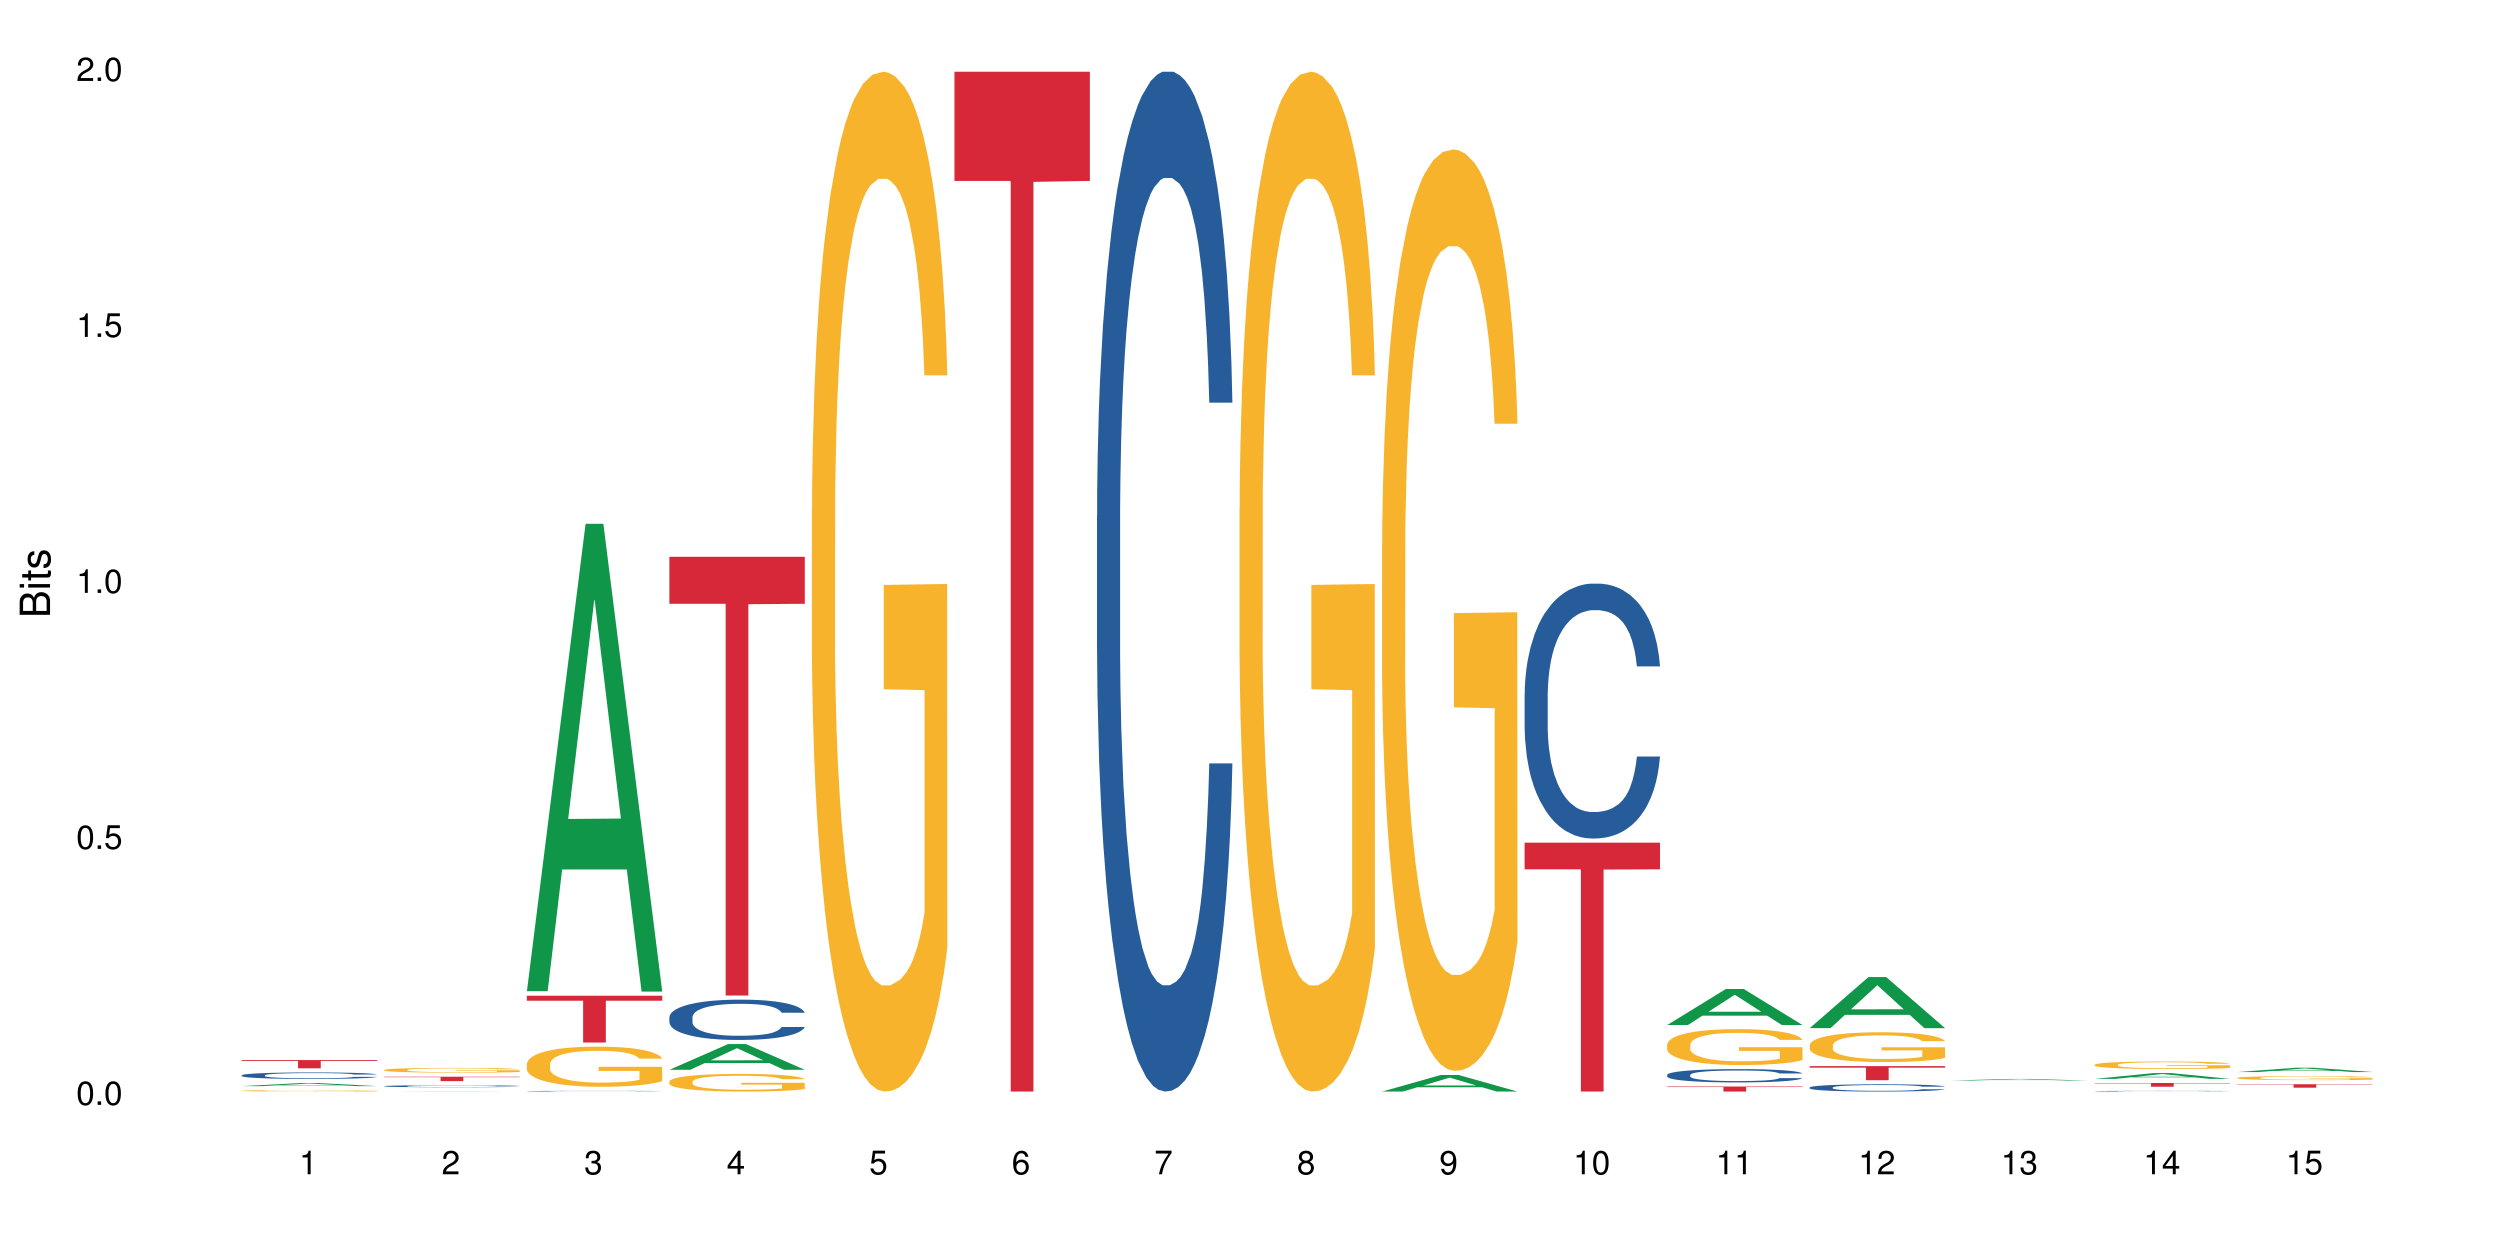 <?xml version="1.0" encoding="UTF-8"?>
<svg xmlns="http://www.w3.org/2000/svg" xmlns:xlink="http://www.w3.org/1999/xlink" width="720pt" height="360pt" viewBox="0 0 720 360" version="1.1">
<defs>
<g>
<symbol overflow="visible" id="glyph0-0">
<path style="stroke:none;" d=""/>
</symbol>
<symbol overflow="visible" id="glyph0-1">
<path style="stroke:none;" d="M 2.641 -6.797 C 2 -6.797 1.422 -6.531 1.078 -6.047 C 0.641 -5.453 0.406 -4.547 0.406 -3.297 C 0.406 -1 1.188 0.219 2.641 0.219 C 4.078 0.219 4.859 -1 4.859 -3.234 C 4.859 -4.562 4.656 -5.438 4.203 -6.047 C 3.844 -6.531 3.281 -6.797 2.641 -6.797 Z M 2.641 -6.047 C 3.547 -6.047 4 -5.125 4 -3.312 C 4 -1.375 3.562 -0.484 2.625 -0.484 C 1.734 -0.484 1.281 -1.422 1.281 -3.281 C 1.281 -5.141 1.734 -6.047 2.641 -6.047 Z M 2.641 -6.047 "/>
</symbol>
<symbol overflow="visible" id="glyph0-2">
<path style="stroke:none;" d="M 1.828 -1 L 0.828 -1 L 0.828 0 L 1.828 0 Z M 1.828 -1 "/>
</symbol>
<symbol overflow="visible" id="glyph0-3">
<path style="stroke:none;" d="M 4.562 -6.797 L 1.062 -6.797 L 0.547 -3.094 L 1.328 -3.094 C 1.719 -3.562 2.047 -3.734 2.578 -3.734 C 3.484 -3.734 4.062 -3.109 4.062 -2.094 C 4.062 -1.125 3.484 -0.531 2.578 -0.531 C 1.828 -0.531 1.375 -0.906 1.188 -1.672 L 0.328 -1.672 C 0.453 -1.109 0.547 -0.844 0.75 -0.594 C 1.125 -0.078 1.828 0.219 2.594 0.219 C 3.969 0.219 4.922 -0.781 4.922 -2.219 C 4.922 -3.562 4.031 -4.484 2.719 -4.484 C 2.25 -4.484 1.859 -4.359 1.469 -4.062 L 1.734 -5.969 L 4.562 -5.969 Z M 4.562 -6.797 "/>
</symbol>
<symbol overflow="visible" id="glyph0-4">
<path style="stroke:none;" d="M 2.484 -4.844 L 2.484 0 L 3.328 0 L 3.328 -6.797 L 2.766 -6.797 C 2.469 -5.75 2.281 -5.609 0.984 -5.453 L 0.984 -4.844 Z M 2.484 -4.844 "/>
</symbol>
<symbol overflow="visible" id="glyph0-5">
<path style="stroke:none;" d="M 4.859 -0.828 L 1.281 -0.828 C 1.359 -1.391 1.672 -1.75 2.5 -2.234 L 3.469 -2.75 C 4.406 -3.266 4.906 -3.969 4.906 -4.812 C 4.906 -5.375 4.672 -5.906 4.266 -6.266 C 3.859 -6.625 3.375 -6.797 2.719 -6.797 C 1.859 -6.797 1.219 -6.5 0.844 -5.922 C 0.609 -5.562 0.5 -5.125 0.484 -4.438 L 1.328 -4.438 C 1.359 -4.906 1.406 -5.188 1.531 -5.406 C 1.75 -5.812 2.188 -6.062 2.703 -6.062 C 3.469 -6.062 4.031 -5.516 4.031 -4.781 C 4.031 -4.25 3.719 -3.797 3.125 -3.438 L 2.234 -2.938 C 0.812 -2.141 0.406 -1.5 0.328 0 L 4.859 0 Z M 4.859 -0.828 "/>
</symbol>
<symbol overflow="visible" id="glyph0-6">
<path style="stroke:none;" d="M 2.125 -3.125 L 2.578 -3.125 C 3.516 -3.125 3.984 -2.703 3.984 -1.891 C 3.984 -1.031 3.469 -0.531 2.578 -0.531 C 1.656 -0.531 1.203 -0.984 1.156 -1.969 L 0.312 -1.969 C 0.344 -1.422 0.438 -1.078 0.609 -0.766 C 0.953 -0.109 1.625 0.219 2.547 0.219 C 3.953 0.219 4.859 -0.609 4.859 -1.906 C 4.859 -2.766 4.516 -3.25 3.703 -3.516 C 4.344 -3.766 4.656 -4.25 4.656 -4.938 C 4.656 -6.109 3.875 -6.797 2.578 -6.797 C 1.203 -6.797 0.484 -6.047 0.453 -4.609 L 1.297 -4.609 C 1.312 -5.016 1.344 -5.25 1.453 -5.453 C 1.641 -5.828 2.062 -6.062 2.594 -6.062 C 3.344 -6.062 3.797 -5.625 3.797 -4.906 C 3.797 -4.422 3.609 -4.141 3.25 -3.984 C 3.016 -3.891 2.719 -3.844 2.125 -3.844 Z M 2.125 -3.125 "/>
</symbol>
<symbol overflow="visible" id="glyph0-7">
<path style="stroke:none;" d="M 3.141 -1.625 L 3.141 0 L 3.984 0 L 3.984 -1.625 L 4.984 -1.625 L 4.984 -2.391 L 3.984 -2.391 L 3.984 -6.797 L 3.359 -6.797 L 0.266 -2.516 L 0.266 -1.625 Z M 3.141 -2.391 L 1 -2.391 L 3.141 -5.359 Z M 3.141 -2.391 "/>
</symbol>
<symbol overflow="visible" id="glyph0-8">
<path style="stroke:none;" d="M 4.781 -5.031 C 4.609 -6.141 3.891 -6.797 2.844 -6.797 C 2.094 -6.797 1.422 -6.438 1.031 -5.828 C 0.609 -5.172 0.406 -4.344 0.406 -3.094 C 0.406 -1.953 0.578 -1.234 0.984 -0.625 C 1.359 -0.078 1.953 0.219 2.703 0.219 C 3.984 0.219 4.922 -0.734 4.922 -2.078 C 4.922 -3.344 4.062 -4.234 2.844 -4.234 C 2.172 -4.234 1.641 -3.969 1.281 -3.469 C 1.281 -5.125 1.828 -6.047 2.797 -6.047 C 3.391 -6.047 3.797 -5.672 3.938 -5.031 Z M 2.734 -3.484 C 3.547 -3.484 4.062 -2.922 4.062 -2 C 4.062 -1.156 3.484 -0.531 2.703 -0.531 C 1.922 -0.531 1.328 -1.188 1.328 -2.047 C 1.328 -2.891 1.906 -3.484 2.734 -3.484 Z M 2.734 -3.484 "/>
</symbol>
<symbol overflow="visible" id="glyph0-9">
<path style="stroke:none;" d="M 4.984 -6.797 L 0.438 -6.797 L 0.438 -5.969 L 4.109 -5.969 C 2.5 -3.656 1.828 -2.234 1.328 0 L 2.219 0 C 2.594 -2.172 3.453 -4.047 4.984 -6.094 Z M 4.984 -6.797 "/>
</symbol>
<symbol overflow="visible" id="glyph0-10">
<path style="stroke:none;" d="M 3.75 -3.578 C 4.453 -4 4.688 -4.344 4.688 -4.984 C 4.688 -6.047 3.844 -6.797 2.641 -6.797 C 1.438 -6.797 0.594 -6.047 0.594 -4.984 C 0.594 -4.359 0.828 -4.016 1.516 -3.578 C 0.734 -3.203 0.359 -2.641 0.359 -1.891 C 0.359 -0.641 1.297 0.219 2.641 0.219 C 3.984 0.219 4.922 -0.641 4.922 -1.875 C 4.922 -2.641 4.531 -3.203 3.75 -3.578 Z M 2.641 -6.047 C 3.359 -6.047 3.812 -5.625 3.812 -4.969 C 3.812 -4.344 3.344 -3.922 2.641 -3.922 C 1.922 -3.922 1.453 -4.344 1.453 -4.984 C 1.453 -5.625 1.922 -6.047 2.641 -6.047 Z M 2.641 -3.203 C 3.484 -3.203 4.062 -2.672 4.062 -1.875 C 4.062 -1.062 3.484 -0.531 2.625 -0.531 C 1.797 -0.531 1.219 -1.078 1.219 -1.875 C 1.219 -2.672 1.797 -3.203 2.641 -3.203 Z M 2.641 -3.203 "/>
</symbol>
<symbol overflow="visible" id="glyph0-11">
<path style="stroke:none;" d="M 0.516 -1.547 C 0.672 -0.438 1.406 0.219 2.438 0.219 C 3.188 0.219 3.859 -0.141 4.266 -0.75 C 4.688 -1.406 4.891 -2.25 4.891 -3.484 C 4.891 -4.625 4.703 -5.359 4.312 -5.953 C 3.938 -6.5 3.344 -6.797 2.594 -6.797 C 1.297 -6.797 0.359 -5.844 0.359 -4.516 C 0.359 -3.25 1.234 -2.344 2.453 -2.344 C 3.094 -2.344 3.562 -2.578 4.016 -3.109 C 4 -1.453 3.469 -0.531 2.5 -0.531 C 1.906 -0.531 1.484 -0.906 1.359 -1.547 Z M 2.578 -6.062 C 3.375 -6.062 3.969 -5.406 3.969 -4.531 C 3.969 -3.688 3.375 -3.094 2.547 -3.094 C 1.734 -3.094 1.234 -3.672 1.234 -4.578 C 1.234 -5.438 1.797 -6.062 2.578 -6.062 Z M 2.578 -6.062 "/>
</symbol>
<symbol overflow="visible" id="glyph1-0">
<path style="stroke:none;" d=""/>
</symbol>
<symbol overflow="visible" id="glyph1-1">
<path style="stroke:none;" d="M 0 -0.953 L 0 -4.891 C 0 -5.719 -0.234 -6.344 -0.734 -6.797 C -1.188 -7.234 -1.812 -7.469 -2.5 -7.469 C -3.547 -7.469 -4.188 -7 -4.625 -5.875 C -4.984 -6.672 -5.641 -7.094 -6.531 -7.094 C -7.156 -7.094 -7.734 -6.859 -8.141 -6.391 C -8.562 -5.938 -8.75 -5.344 -8.75 -4.5 L -8.75 -0.953 Z M -4.984 -2.062 L -7.766 -2.062 L -7.766 -4.219 C -7.766 -4.844 -7.688 -5.203 -7.453 -5.5 C -7.219 -5.812 -6.859 -5.969 -6.375 -5.969 C -5.906 -5.969 -5.531 -5.812 -5.297 -5.5 C -5.062 -5.203 -4.984 -4.844 -4.984 -4.219 Z M -0.984 -2.062 L -4 -2.062 L -4 -4.781 C -4 -5.328 -3.859 -5.688 -3.578 -5.953 C -3.297 -6.219 -2.922 -6.359 -2.484 -6.359 C -2.062 -6.359 -1.688 -6.219 -1.406 -5.953 C -1.109 -5.688 -0.984 -5.328 -0.984 -4.781 Z M -0.984 -2.062 "/>
</symbol>
<symbol overflow="visible" id="glyph1-2">
<path style="stroke:none;" d="M -6.281 -1.797 L -6.281 -0.797 L 0 -0.797 L 0 -1.797 Z M -8.75 -1.797 L -8.75 -0.797 L -7.484 -0.797 L -7.484 -1.797 Z M -8.75 -1.797 "/>
</symbol>
<symbol overflow="visible" id="glyph1-3">
<path style="stroke:none;" d="M -6.281 -3.047 L -6.281 -2.016 L -8.016 -2.016 L -8.016 -1.016 L -6.281 -1.016 L -6.281 -0.172 L -5.469 -0.172 L -5.469 -1.016 L -0.719 -1.016 C -0.078 -1.016 0.281 -1.453 0.281 -2.234 C 0.281 -2.469 0.25 -2.719 0.188 -3.047 L -0.641 -3.047 C -0.609 -2.922 -0.594 -2.766 -0.594 -2.562 C -0.594 -2.141 -0.719 -2.016 -1.156 -2.016 L -5.469 -2.016 L -5.469 -3.047 Z M -6.281 -3.047 "/>
</symbol>
<symbol overflow="visible" id="glyph1-4">
<path style="stroke:none;" d="M -4.531 -5.25 C -5.766 -5.25 -6.469 -4.422 -6.469 -2.969 C -6.469 -1.516 -5.719 -0.562 -4.547 -0.562 C -3.562 -0.562 -3.094 -1.062 -2.734 -2.562 L -2.516 -3.484 C -2.344 -4.188 -2.094 -4.469 -1.625 -4.469 C -1.047 -4.469 -0.641 -3.875 -0.641 -3 C -0.641 -2.453 -0.797 -2 -1.062 -1.75 C -1.25 -1.594 -1.422 -1.531 -1.875 -1.469 L -1.875 -0.406 C -0.422 -0.453 0.281 -1.266 0.281 -2.922 C 0.281 -4.5 -0.5 -5.516 -1.719 -5.516 C -2.656 -5.516 -3.172 -4.984 -3.469 -3.734 L -3.703 -2.766 C -3.891 -1.953 -4.156 -1.609 -4.594 -1.609 C -5.172 -1.609 -5.547 -2.125 -5.547 -2.938 C -5.547 -3.75 -5.203 -4.172 -4.531 -4.203 Z M -4.531 -5.25 "/>
</symbol>
</g>
</defs>
<g id="surface117086">
<rect x="0" y="0" width="720" height="360" style="fill:rgb(100%,100%,100%);fill-opacity:1;stroke:none;"/>
<path style=" stroke:none;fill-rule:nonzero;fill:rgb(6.275%,58.824%,28.235%);fill-opacity:1;" d="M 69.629 312.801 L 69.672 312.801 L 86.547 311.914 L 91.672 311.914 L 108.629 312.801 L 102.668 312.801 L 98.418 312.57 L 79.797 312.57 L 75.629 312.801 L 69.629 312.801 L 81.586 312.473 L 96.711 312.473 L 89.172 312.059 L 89.004 312.059 L 81.547 312.473 L 81.586 312.473 Z M 69.629 312.801 "/>
<path style=" stroke:none;fill-rule:nonzero;fill:rgb(14.51%,36.078%,60%);fill-opacity:1;" d="M 69.629 309.676 L 69.676 309.676 L 69.676 309.633 L 69.82 309.566 L 70.152 309.484 L 70.484 309.43 L 71.34 309.328 L 72.531 309.23 L 73.766 309.156 L 74.672 309.113 L 75.48 309.078 L 77.332 309.016 L 78.523 308.98 L 79.809 308.953 L 81.375 308.922 L 82.52 308.906 L 85.086 308.879 L 86.988 308.867 L 88.461 308.863 L 91.648 308.863 L 93.551 308.867 L 94.93 308.879 L 96.453 308.891 L 97.738 308.906 L 99.973 308.945 L 101.969 308.992 L 102.871 309.02 L 104.301 309.07 L 105.395 309.125 L 106.156 309.168 L 107.012 309.23 L 107.77 309.309 L 108.344 309.395 L 108.629 309.469 L 101.969 309.469 L 101.637 309.402 L 101.258 309.348 L 100.543 309.277 L 99.828 309.227 L 98.832 309.18 L 97.926 309.145 L 96.691 309.113 L 95.598 309.094 L 94.453 309.078 L 93.359 309.066 L 91.27 309.059 L 87.938 309.059 L 86.086 309.074 L 85.086 309.086 L 83.66 309.109 L 82.66 309.133 L 81.473 309.168 L 80.664 309.195 L 79.664 309.238 L 78.949 309.277 L 78.141 309.336 L 77.668 309.379 L 77.238 309.426 L 76.859 309.484 L 76.574 309.543 L 76.383 309.605 L 76.289 309.668 L 76.289 309.934 L 76.383 309.996 L 76.621 310.066 L 77.238 310.172 L 78.141 310.262 L 79.188 310.332 L 80.188 310.383 L 80.758 310.41 L 81.52 310.438 L 82.707 310.469 L 84.422 310.504 L 85.418 310.52 L 86.941 310.531 L 88.512 310.539 L 90.602 310.539 L 92.457 310.531 L 93.695 310.523 L 94.977 310.508 L 96.738 310.48 L 97.832 310.453 L 98.781 310.422 L 99.496 310.387 L 99.973 310.359 L 100.684 310.309 L 101.258 310.25 L 101.684 310.188 L 101.969 310.133 L 108.629 310.133 L 108.344 310.199 L 107.914 310.266 L 107.484 310.316 L 106.82 310.375 L 106.059 310.43 L 104.965 310.488 L 104.062 310.527 L 102.871 310.57 L 101.777 310.602 L 100.59 310.633 L 98.832 310.668 L 97.688 310.684 L 96.453 310.699 L 94.977 310.711 L 93.125 310.727 L 91.125 310.73 L 89.27 310.734 L 87.273 310.73 L 85.801 310.723 L 83.848 310.707 L 81.426 310.676 L 79.664 310.645 L 78.285 310.613 L 77.098 310.578 L 75.766 310.531 L 74.051 310.457 L 73.008 310.398 L 72.293 310.352 L 71.484 310.285 L 70.914 310.223 L 70.246 310.129 L 69.773 310.008 L 69.629 309.914 Z M 69.629 309.676 "/>
<path style=" stroke:none;fill-rule:nonzero;fill:rgb(96.863%,70.196%,16.863%);fill-opacity:1;" d="M 69.629 314.148 L 69.676 314.148 L 69.676 314.141 L 69.867 314.125 L 70.344 314.102 L 70.961 314.086 L 71.625 314.07 L 72.055 314.062 L 72.77 314.051 L 73.387 314.043 L 74.957 314.027 L 76.953 314.012 L 78.047 314.008 L 79.285 314 L 81.043 313.996 L 81.852 313.992 L 84.324 313.984 L 87.133 313.984 L 90.223 313.98 L 91.648 313.98 L 93.598 313.984 L 96.262 313.988 L 97.785 313.992 L 98.973 313.996 L 100.211 314 L 101.73 314.008 L 103.16 314.016 L 104.301 314.023 L 105.441 314.035 L 106.391 314.047 L 107.199 314.059 L 107.914 314.074 L 108.344 314.086 L 108.629 314.098 L 102.016 314.098 L 101.637 314.086 L 101.207 314.074 L 100.496 314.062 L 99.066 314.047 L 97.738 314.039 L 96.594 314.035 L 95.168 314.027 L 93.789 314.023 L 86.465 314.023 L 85.133 314.027 L 84.184 314.031 L 82.852 314.035 L 82.043 314.039 L 81.566 314.043 L 80.141 314.055 L 79.188 314.062 L 78.664 314.07 L 78 314.082 L 77.523 314.09 L 77 314.105 L 76.715 314.117 L 76.336 314.141 L 76.289 314.203 L 76.43 314.219 L 76.715 314.23 L 77.098 314.246 L 78.238 314.27 L 79.234 314.281 L 80.094 314.293 L 80.758 314.297 L 82.043 314.309 L 82.566 314.312 L 83.801 314.316 L 85.086 314.32 L 86.656 314.328 L 87.844 314.328 L 89.746 314.332 L 92.172 314.332 L 95.027 314.328 L 96.832 314.324 L 98.07 314.324 L 98.879 314.32 L 99.875 314.316 L 100.59 314.312 L 101.258 314.309 L 102.062 314.301 L 102.062 314.219 L 90.316 314.219 L 90.316 314.176 L 108.578 314.176 L 108.629 314.316 L 107.629 314.324 L 106.391 314.336 L 105.203 314.344 L 103.965 314.348 L 102.207 314.355 L 100.781 314.359 L 98.594 314.363 L 96.594 314.367 L 94.504 314.371 L 88.512 314.371 L 86.418 314.367 L 84.754 314.363 L 83.23 314.363 L 81.711 314.355 L 79.809 314.348 L 78.57 314.344 L 77.285 314.336 L 76.004 314.328 L 74.859 314.316 L 74.102 314.309 L 73.34 314.301 L 72.531 314.289 L 71.77 314.277 L 71.199 314.27 L 70.676 314.254 L 70.297 314.242 L 69.914 314.227 L 69.723 314.215 L 69.629 314.203 Z M 69.629 314.148 "/>
<path style=" stroke:none;fill-rule:nonzero;fill:rgb(83.922%,15.686%,22.353%);fill-opacity:1;" d="M 69.629 305.293 L 108.629 305.293 L 108.629 305.551 L 92.375 305.551 L 92.375 307.684 L 85.836 307.684 L 85.836 305.555 L 85.742 305.551 L 69.629 305.551 Z M 69.629 305.293 "/>
<path style=" stroke:none;fill-rule:nonzero;fill:rgb(6.275%,58.824%,28.235%);fill-opacity:1;" d="M 110.68 314.371 L 110.723 314.371 L 127.598 314.312 L 132.719 314.312 L 149.68 314.371 L 143.719 314.371 L 139.469 314.355 L 120.848 314.355 L 116.68 314.371 L 110.68 314.371 L 122.637 314.348 L 137.762 314.348 L 130.223 314.324 L 130.055 314.324 L 122.598 314.348 L 122.637 314.348 Z M 110.68 314.371 "/>
<path style=" stroke:none;fill-rule:nonzero;fill:rgb(14.51%,36.078%,60%);fill-opacity:1;" d="M 110.68 312.805 L 110.727 312.805 L 110.727 312.793 L 110.871 312.773 L 111.203 312.746 L 111.535 312.73 L 112.391 312.699 L 113.582 312.668 L 114.816 312.645 L 115.723 312.629 L 116.531 312.621 L 118.383 312.602 L 119.574 312.59 L 120.859 312.582 L 122.426 312.57 L 123.57 312.566 L 126.137 312.559 L 128.039 312.555 L 134.602 312.555 L 135.98 312.559 L 137.504 312.562 L 138.789 312.566 L 141.023 312.578 L 143.02 312.594 L 143.922 312.602 L 145.352 312.617 L 146.445 312.633 L 147.207 312.648 L 148.062 312.668 L 148.82 312.691 L 149.395 312.719 L 149.68 312.742 L 143.02 312.742 L 142.688 312.719 L 142.305 312.703 L 141.594 312.684 L 140.879 312.668 L 139.883 312.652 L 138.977 312.641 L 137.742 312.633 L 136.648 312.625 L 135.504 312.621 L 134.41 312.617 L 132.32 312.613 L 128.988 312.613 L 127.137 312.617 L 126.137 312.621 L 124.711 312.629 L 123.711 312.637 L 122.523 312.648 L 121.715 312.656 L 120.715 312.672 L 120 312.684 L 119.191 312.699 L 118.719 312.715 L 118.289 312.727 L 117.91 312.746 L 117.625 312.766 L 117.434 312.785 L 117.34 312.805 L 117.34 312.887 L 117.434 312.906 L 117.672 312.926 L 118.289 312.961 L 119.191 312.988 L 120.238 313.008 L 121.238 313.027 L 121.809 313.031 L 122.57 313.043 L 123.758 313.051 L 125.473 313.062 L 126.469 313.066 L 127.992 313.07 L 129.562 313.074 L 131.652 313.074 L 133.508 313.07 L 134.746 313.07 L 136.027 313.066 L 137.789 313.055 L 138.883 313.047 L 139.832 313.035 L 140.547 313.027 L 141.023 313.02 L 141.734 313 L 142.305 312.984 L 142.734 312.965 L 143.02 312.945 L 149.68 312.945 L 149.395 312.969 L 148.965 312.988 L 148.535 313.004 L 147.871 313.023 L 147.109 313.039 L 146.016 313.059 L 145.113 313.07 L 143.922 313.082 L 142.828 313.094 L 141.641 313.102 L 139.883 313.113 L 138.738 313.117 L 137.504 313.125 L 136.027 313.129 L 134.176 313.133 L 126.852 313.133 L 124.898 313.125 L 122.473 313.117 L 120.715 313.105 L 119.336 313.098 L 118.148 313.086 L 116.816 313.07 L 115.102 313.047 L 114.059 313.031 L 113.344 313.016 L 112.535 312.996 L 111.965 312.977 L 111.297 312.945 L 110.824 312.91 L 110.68 312.879 Z M 110.68 312.805 "/>
<path style=" stroke:none;fill-rule:nonzero;fill:rgb(96.863%,70.196%,16.863%);fill-opacity:1;" d="M 110.68 308.141 L 110.727 308.141 L 110.727 308.113 L 110.918 308.059 L 111.395 307.98 L 112.012 307.918 L 112.676 307.867 L 113.105 307.84 L 113.82 307.801 L 114.438 307.773 L 116.008 307.719 L 118.004 307.664 L 119.098 307.645 L 120.336 307.621 L 122.094 307.598 L 122.902 307.59 L 125.375 307.57 L 128.18 307.555 L 131.273 307.551 L 132.699 307.555 L 134.648 307.559 L 137.312 307.574 L 138.836 307.586 L 140.023 307.598 L 141.262 307.613 L 142.781 307.641 L 144.207 307.668 L 145.352 307.699 L 146.492 307.738 L 147.441 307.777 L 148.25 307.82 L 148.965 307.875 L 149.395 307.918 L 149.68 307.961 L 143.066 307.961 L 142.688 307.918 L 142.258 307.883 L 141.547 307.844 L 140.832 307.812 L 140.117 307.789 L 138.789 307.758 L 137.645 307.734 L 136.219 307.719 L 134.84 307.707 L 133.27 307.699 L 132.32 307.695 L 129.797 307.695 L 127.516 307.707 L 126.184 307.715 L 125.234 307.727 L 123.902 307.746 L 123.094 307.762 L 122.617 307.77 L 121.191 307.809 L 120.238 307.844 L 119.715 307.867 L 119.051 307.906 L 118.574 307.938 L 118.051 307.988 L 117.766 308.027 L 117.387 308.113 L 117.34 308.34 L 117.48 308.387 L 117.766 308.438 L 118.148 308.484 L 118.719 308.531 L 119.289 308.566 L 120.285 308.617 L 121.145 308.648 L 121.809 308.668 L 123.094 308.703 L 123.617 308.715 L 124.852 308.738 L 126.137 308.754 L 127.707 308.77 L 128.895 308.777 L 130.797 308.785 L 133.223 308.785 L 136.078 308.777 L 137.883 308.766 L 139.121 308.758 L 139.93 308.746 L 140.926 308.734 L 141.641 308.723 L 142.305 308.707 L 143.113 308.688 L 143.113 308.387 L 131.367 308.387 L 131.367 308.246 L 149.629 308.242 L 149.68 308.734 L 148.68 308.766 L 147.441 308.801 L 146.254 308.824 L 145.016 308.848 L 143.258 308.871 L 141.832 308.887 L 139.645 308.902 L 137.645 308.914 L 135.555 308.922 L 133.699 308.926 L 129.562 308.926 L 127.469 308.918 L 125.805 308.906 L 124.281 308.895 L 122.762 308.879 L 120.859 308.852 L 119.621 308.832 L 118.336 308.805 L 117.055 308.773 L 115.91 308.738 L 115.152 308.711 L 114.391 308.684 L 113.582 308.645 L 112.82 308.602 L 112.25 308.562 L 111.727 308.52 L 111.348 308.477 L 110.965 308.422 L 110.773 308.375 L 110.68 308.336 Z M 110.68 308.141 "/>
<path style=" stroke:none;fill-rule:nonzero;fill:rgb(83.922%,15.686%,22.353%);fill-opacity:1;" d="M 110.68 310.105 L 149.68 310.105 L 149.68 310.242 L 133.426 310.242 L 133.426 311.375 L 126.887 311.375 L 126.887 310.246 L 126.793 310.242 L 110.68 310.242 Z M 110.68 310.105 "/>
<path style=" stroke:none;fill-rule:nonzero;fill:rgb(6.275%,58.824%,28.235%);fill-opacity:1;" d="M 151.73 285.457 L 151.773 285.328 L 168.648 150.848 L 173.77 150.848 L 190.73 285.582 L 184.77 285.582 L 180.52 250.414 L 161.898 250.414 L 157.73 285.457 L 151.73 285.457 L 163.688 235.863 L 178.812 235.738 L 171.27 172.863 L 171.188 172.734 L 171.105 173.113 L 163.648 235.738 L 163.688 235.863 Z M 151.73 285.457 "/>
<path style=" stroke:none;fill-rule:nonzero;fill:rgb(14.51%,36.078%,60%);fill-opacity:1;" d="M 151.73 314.254 L 151.777 314.254 L 151.777 314.25 L 151.922 314.242 L 152.586 314.227 L 153.441 314.219 L 154.633 314.207 L 155.867 314.199 L 156.773 314.195 L 157.582 314.191 L 159.434 314.184 L 160.625 314.18 L 161.91 314.176 L 163.477 314.172 L 164.617 314.172 L 167.188 314.168 L 178.555 314.168 L 179.84 314.172 L 182.074 314.176 L 184.07 314.18 L 184.973 314.184 L 186.402 314.188 L 187.496 314.195 L 188.254 314.199 L 189.113 314.207 L 189.871 314.215 L 190.445 314.223 L 190.73 314.234 L 184.07 314.234 L 183.738 314.227 L 183.355 314.219 L 182.645 314.211 L 181.93 314.207 L 180.934 314.199 L 180.027 314.195 L 178.793 314.195 L 177.699 314.191 L 176.555 314.191 L 175.461 314.188 L 168.188 314.188 L 167.188 314.191 L 165.762 314.191 L 164.762 314.195 L 163.574 314.199 L 162.766 314.203 L 161.766 314.207 L 161.051 314.211 L 160.242 314.219 L 159.77 314.223 L 159.34 314.227 L 158.961 314.234 L 158.676 314.242 L 158.484 314.246 L 158.391 314.254 L 158.391 314.281 L 158.484 314.289 L 158.723 314.297 L 159.34 314.309 L 160.242 314.32 L 161.289 314.328 L 162.289 314.332 L 162.859 314.336 L 163.621 314.34 L 164.809 314.344 L 166.52 314.344 L 167.52 314.348 L 177.078 314.348 L 178.84 314.344 L 179.934 314.34 L 180.883 314.336 L 181.598 314.332 L 182.074 314.328 L 182.785 314.324 L 183.355 314.316 L 183.785 314.312 L 184.07 314.305 L 190.73 314.305 L 190.445 314.312 L 190.016 314.32 L 189.586 314.324 L 188.922 314.332 L 188.16 314.336 L 187.066 314.344 L 186.164 314.348 L 184.973 314.352 L 183.879 314.355 L 182.691 314.359 L 180.934 314.363 L 179.789 314.367 L 177.078 314.367 L 175.227 314.371 L 167.902 314.371 L 165.949 314.367 L 163.523 314.363 L 161.766 314.359 L 160.387 314.355 L 159.199 314.355 L 157.867 314.348 L 156.152 314.34 L 155.105 314.336 L 154.395 314.328 L 153.586 314.32 L 153.016 314.316 L 152.348 314.305 L 151.875 314.293 L 151.73 314.281 Z M 151.73 314.254 "/>
<path style=" stroke:none;fill-rule:nonzero;fill:rgb(96.863%,70.196%,16.863%);fill-opacity:1;" d="M 151.73 306.383 L 151.777 306.371 L 151.777 306.16 L 151.969 305.684 L 152.445 305.031 L 153.062 304.492 L 153.727 304.07 L 154.156 303.848 L 154.871 303.531 L 155.488 303.301 L 157.059 302.824 L 159.055 302.383 L 160.148 302.191 L 161.387 302.012 L 163.145 301.812 L 163.953 301.738 L 166.426 301.57 L 169.23 301.465 L 172.324 301.434 L 173.75 301.445 L 175.699 301.484 L 178.363 301.602 L 179.887 301.707 L 181.074 301.812 L 182.312 301.949 L 183.832 302.16 L 185.258 302.414 L 186.402 302.668 L 187.543 302.984 L 188.492 303.32 L 189.301 303.691 L 190.016 304.133 L 190.445 304.504 L 190.73 304.871 L 184.117 304.871 L 183.738 304.504 L 183.309 304.219 L 182.598 303.871 L 181.883 303.617 L 181.168 303.418 L 179.84 303.141 L 178.695 302.973 L 177.27 302.824 L 175.891 302.73 L 174.32 302.668 L 173.371 302.645 L 170.848 302.645 L 168.566 302.719 L 167.234 302.805 L 166.285 302.891 L 164.953 303.047 L 164.145 303.176 L 163.668 303.258 L 162.242 303.586 L 161.289 303.879 L 160.766 304.082 L 160.102 304.398 L 159.625 304.684 L 159.102 305.105 L 158.816 305.422 L 158.438 306.141 L 158.391 308.039 L 158.531 308.438 L 158.816 308.871 L 159.199 309.25 L 159.77 309.652 L 160.34 309.957 L 161.336 310.371 L 162.195 310.645 L 162.859 310.824 L 164.145 311.109 L 164.668 311.203 L 165.902 311.395 L 167.188 311.543 L 168.758 311.668 L 169.945 311.73 L 171.848 311.785 L 174.273 311.785 L 177.129 311.719 L 178.934 311.637 L 180.172 311.551 L 180.98 311.477 L 181.977 311.363 L 182.691 311.258 L 183.355 311.141 L 184.164 310.961 L 184.164 308.438 L 172.418 308.43 L 172.418 307.246 L 190.68 307.234 L 190.73 311.363 L 189.73 311.648 L 188.492 311.922 L 187.305 312.133 L 186.066 312.312 L 184.309 312.512 L 182.883 312.637 L 180.695 312.785 L 178.695 312.883 L 176.605 312.945 L 174.75 312.977 L 172.562 312.988 L 170.613 312.965 L 168.52 312.902 L 166.855 312.816 L 165.332 312.711 L 163.812 312.574 L 161.91 312.355 L 160.672 312.176 L 159.387 311.953 L 158.105 311.688 L 156.961 311.402 L 156.203 311.184 L 155.441 310.93 L 154.633 310.613 L 153.871 310.254 L 153.301 309.926 L 152.777 309.559 L 152.398 309.211 L 152.016 308.734 L 151.824 308.355 L 151.73 308.027 Z M 151.73 306.383 "/>
<path style=" stroke:none;fill-rule:nonzero;fill:rgb(83.922%,15.686%,22.353%);fill-opacity:1;" d="M 151.73 286.762 L 190.73 286.762 L 190.73 288.207 L 174.477 288.219 L 174.477 300.254 L 167.938 300.254 L 167.938 288.23 L 167.84 288.207 L 151.73 288.207 Z M 151.73 286.762 "/>
<path style=" stroke:none;fill-rule:nonzero;fill:rgb(6.275%,58.824%,28.235%);fill-opacity:1;" d="M 192.781 308.105 L 192.824 308.098 L 209.695 300.684 L 214.82 300.684 L 231.781 308.109 L 225.82 308.109 L 221.57 306.172 L 202.949 306.172 L 198.781 308.105 L 192.781 308.105 L 204.738 305.371 L 219.863 305.363 L 212.32 301.898 L 212.238 301.891 L 212.156 301.91 L 204.699 305.363 L 204.738 305.371 Z M 192.781 308.105 "/>
<path style=" stroke:none;fill-rule:nonzero;fill:rgb(14.51%,36.078%,60%);fill-opacity:1;" d="M 192.781 292.953 L 192.828 292.941 L 192.828 292.688 L 192.973 292.285 L 193.305 291.773 L 193.637 291.426 L 194.492 290.797 L 195.684 290.195 L 196.918 289.727 L 197.824 289.453 L 198.633 289.238 L 200.484 288.848 L 201.676 288.645 L 202.957 288.465 L 204.527 288.285 L 205.668 288.18 L 208.238 288.012 L 210.141 287.938 L 211.613 287.902 L 214.801 287.902 L 216.703 287.945 L 218.082 288 L 219.605 288.086 L 220.887 288.18 L 223.125 288.414 L 225.121 288.711 L 226.023 288.879 L 227.453 289.207 L 228.547 289.527 L 229.305 289.801 L 230.164 290.195 L 230.922 290.672 L 231.496 291.211 L 231.781 291.668 L 225.121 291.668 L 224.789 291.242 L 224.406 290.914 L 223.695 290.48 L 222.98 290.172 L 221.984 289.867 L 221.078 289.664 L 219.844 289.461 L 218.75 289.336 L 217.605 289.238 L 216.512 289.176 L 214.422 289.113 L 211.996 289.113 L 211.09 289.133 L 209.238 289.219 L 208.238 289.293 L 206.812 289.441 L 205.812 289.578 L 204.625 289.793 L 203.816 289.973 L 202.816 290.246 L 202.102 290.492 L 201.293 290.84 L 200.82 291.105 L 200.391 291.402 L 200.012 291.754 L 199.727 292.125 L 199.535 292.516 L 199.441 292.898 L 199.441 294.543 L 199.535 294.922 L 199.773 295.367 L 200.391 296.016 L 201.293 296.578 L 202.34 297.023 L 203.34 297.34 L 203.91 297.488 L 204.672 297.66 L 205.859 297.871 L 207.57 298.082 L 208.57 298.168 L 210.094 298.254 L 211.664 298.297 L 213.754 298.297 L 215.609 298.254 L 216.848 298.199 L 218.129 298.113 L 219.891 297.934 L 220.984 297.766 L 221.934 297.562 L 222.648 297.363 L 223.125 297.191 L 223.836 296.863 L 224.406 296.504 L 224.836 296.133 L 225.121 295.773 L 231.781 295.773 L 231.496 296.195 L 231.066 296.609 L 230.637 296.918 L 229.973 297.289 L 229.211 297.617 L 228.117 297.988 L 227.215 298.23 L 226.023 298.496 L 224.93 298.699 L 223.742 298.879 L 221.984 299.09 L 220.84 299.195 L 219.605 299.293 L 218.129 299.379 L 216.277 299.453 L 214.277 299.492 L 212.422 299.504 L 210.426 299.484 L 208.953 299.441 L 207 299.344 L 204.574 299.156 L 202.816 298.953 L 201.438 298.75 L 200.25 298.539 L 198.918 298.254 L 197.203 297.785 L 196.156 297.426 L 195.445 297.129 L 194.637 296.715 L 194.066 296.344 L 193.398 295.75 L 192.926 294.996 L 192.781 294.414 Z M 192.781 292.953 "/>
<path style=" stroke:none;fill-rule:nonzero;fill:rgb(96.863%,70.196%,16.863%);fill-opacity:1;" d="M 192.781 311.465 L 192.828 311.461 L 192.828 311.367 L 193.02 311.16 L 193.496 310.871 L 194.113 310.637 L 194.777 310.449 L 195.207 310.352 L 195.922 310.215 L 196.539 310.113 L 198.109 309.902 L 200.105 309.707 L 201.199 309.625 L 202.438 309.547 L 204.195 309.457 L 205.004 309.426 L 207.477 309.352 L 210.281 309.305 L 213.375 309.289 L 214.801 309.297 L 216.75 309.312 L 219.414 309.363 L 220.938 309.41 L 222.125 309.457 L 223.363 309.52 L 224.883 309.609 L 226.309 309.723 L 227.453 309.832 L 228.594 309.973 L 229.543 310.121 L 230.352 310.285 L 231.066 310.477 L 231.496 310.641 L 231.781 310.805 L 225.168 310.805 L 224.789 310.641 L 224.359 310.516 L 223.648 310.363 L 222.934 310.25 L 222.219 310.164 L 220.887 310.043 L 219.746 309.969 L 218.32 309.902 L 216.941 309.859 L 215.371 309.832 L 214.422 309.824 L 211.898 309.824 L 209.617 309.855 L 208.285 309.895 L 207.336 309.93 L 206.004 310 L 205.195 310.055 L 204.719 310.094 L 203.293 310.238 L 202.34 310.367 L 201.816 310.457 L 201.152 310.594 L 200.676 310.719 L 200.152 310.906 L 199.867 311.043 L 199.488 311.359 L 199.441 312.195 L 199.582 312.371 L 199.867 312.562 L 200.25 312.727 L 200.82 312.906 L 201.391 313.039 L 202.387 313.219 L 203.246 313.34 L 203.91 313.418 L 205.195 313.543 L 205.719 313.586 L 206.953 313.672 L 208.238 313.734 L 209.809 313.789 L 210.996 313.82 L 212.898 313.84 L 215.324 313.84 L 218.18 313.812 L 219.984 313.777 L 221.223 313.738 L 222.031 313.707 L 223.027 313.656 L 223.742 313.609 L 224.406 313.559 L 225.215 313.48 L 225.215 312.371 L 213.469 312.367 L 213.469 311.848 L 231.73 311.844 L 231.781 313.656 L 230.781 313.781 L 229.543 313.902 L 228.355 313.996 L 227.117 314.074 L 225.359 314.16 L 223.934 314.219 L 221.746 314.281 L 219.746 314.324 L 217.656 314.352 L 215.801 314.367 L 213.613 314.371 L 211.664 314.363 L 209.57 314.332 L 207.906 314.297 L 206.383 314.25 L 204.859 314.191 L 202.957 314.094 L 201.723 314.012 L 200.438 313.914 L 199.152 313.801 L 198.012 313.676 L 197.25 313.578 L 196.492 313.465 L 195.684 313.328 L 194.922 313.168 L 194.352 313.023 L 193.828 312.863 L 193.445 312.711 L 193.066 312.5 L 192.875 312.336 L 192.781 312.191 Z M 192.781 311.465 "/>
<path style=" stroke:none;fill-rule:nonzero;fill:rgb(83.922%,15.686%,22.353%);fill-opacity:1;" d="M 192.781 160.367 L 231.781 160.367 L 231.781 173.891 L 215.527 174.012 L 215.527 286.723 L 208.988 286.723 L 208.988 174.129 L 208.891 173.891 L 192.781 173.891 Z M 192.781 160.367 "/>
<path style=" stroke:none;fill-rule:nonzero;fill:rgb(96.863%,70.196%,16.863%);fill-opacity:1;" d="M 233.832 146.461 L 233.879 146.191 L 233.879 140.828 L 234.07 128.758 L 234.547 112.129 L 235.164 98.449 L 235.828 87.719 L 236.258 82.086 L 236.973 74.039 L 237.59 68.141 L 239.16 56.07 L 241.156 44.805 L 242.25 39.977 L 243.488 35.414 L 245.246 30.32 L 246.055 28.441 L 248.527 24.148 L 251.332 21.469 L 254.426 20.664 L 255.852 20.93 L 257.801 22.004 L 260.465 24.953 L 261.988 27.637 L 263.176 30.32 L 264.414 33.805 L 265.934 39.172 L 267.359 45.609 L 268.504 52.047 L 269.645 60.094 L 270.594 68.676 L 271.402 78.062 L 272.117 89.328 L 272.543 98.715 L 272.832 108.105 L 266.219 108.105 L 265.84 98.715 L 265.41 91.477 L 264.699 82.625 L 263.984 76.188 L 263.27 71.09 L 261.938 64.117 L 260.797 59.824 L 259.371 56.07 L 257.992 53.656 L 256.422 52.047 L 255.473 51.508 L 252.949 51.508 L 250.668 53.387 L 249.336 55.531 L 248.387 57.68 L 247.055 61.703 L 246.246 64.922 L 245.77 67.066 L 244.344 75.383 L 243.391 82.891 L 242.867 87.988 L 242.203 96.035 L 241.727 103.277 L 241.203 114.004 L 240.918 122.051 L 240.539 140.293 L 240.492 188.574 L 240.633 198.766 L 240.918 209.762 L 241.297 219.418 L 241.871 229.609 L 242.441 237.391 L 243.438 247.852 L 244.297 254.824 L 244.961 259.383 L 246.246 266.625 L 246.77 269.039 L 248.004 273.867 L 249.289 277.625 L 250.859 280.844 L 252.047 282.453 L 253.949 283.793 L 256.375 283.793 L 259.227 282.184 L 261.035 280.039 L 262.273 277.891 L 263.082 276.016 L 264.078 273.062 L 264.793 270.383 L 265.457 267.43 L 266.266 262.871 L 266.266 198.766 L 254.52 198.496 L 254.52 168.457 L 272.781 168.188 L 272.832 273.062 L 271.832 280.305 L 270.594 287.281 L 269.406 292.645 L 268.168 297.203 L 266.41 302.301 L 264.984 305.52 L 262.797 309.273 L 260.797 311.688 L 258.707 313.297 L 256.852 314.102 L 254.664 314.371 L 252.711 313.836 L 250.621 312.227 L 248.957 310.078 L 247.434 307.398 L 245.91 303.91 L 244.008 298.277 L 242.773 293.719 L 241.488 288.086 L 240.203 281.379 L 239.062 274.137 L 238.301 268.504 L 237.543 262.066 L 236.734 254.02 L 235.973 244.898 L 235.402 236.586 L 234.879 227.195 L 234.496 218.344 L 234.117 206.277 L 233.926 196.621 L 233.832 188.305 Z M 233.832 146.461 "/>
<path style=" stroke:none;fill-rule:nonzero;fill:rgb(83.922%,15.686%,22.353%);fill-opacity:1;" d="M 274.883 20.664 L 313.883 20.664 L 313.883 52.102 L 297.629 52.379 L 297.629 314.371 L 291.09 314.371 L 291.09 52.652 L 290.992 52.102 L 274.883 52.102 Z M 274.883 20.664 "/>
<path style=" stroke:none;fill-rule:nonzero;fill:rgb(14.51%,36.078%,60%);fill-opacity:1;" d="M 315.934 148.457 L 315.98 148.188 L 315.98 141.742 L 316.125 131.543 L 316.457 118.656 L 316.789 109.797 L 317.645 93.957 L 318.836 78.652 L 320.07 66.84 L 320.977 59.859 L 321.781 54.492 L 323.637 44.559 L 324.828 39.457 L 326.109 34.891 L 327.68 30.328 L 328.82 27.645 L 331.391 23.348 L 333.293 21.469 L 334.766 20.664 L 337.953 20.664 L 339.855 21.738 L 341.234 23.078 L 342.758 25.227 L 344.039 27.645 L 346.277 33.551 L 348.273 41.066 L 349.176 45.363 L 350.605 53.684 L 351.699 61.738 L 352.457 68.719 L 353.316 78.652 L 354.074 90.734 L 354.645 104.426 L 354.93 115.969 L 348.273 115.969 L 347.941 105.23 L 347.559 96.91 L 346.848 85.902 L 346.133 78.117 L 345.133 70.332 L 344.23 65.23 L 342.996 60.129 L 341.902 56.906 L 340.758 54.492 L 339.664 52.879 L 337.574 51.27 L 335.148 51.27 L 334.242 51.805 L 332.391 53.953 L 331.391 55.832 L 329.965 59.59 L 328.965 63.082 L 327.777 68.449 L 326.969 73.016 L 325.969 79.996 L 325.254 86.172 L 324.445 95.031 L 323.973 101.742 L 323.543 109.258 L 323.164 118.117 L 322.879 127.516 L 322.688 137.449 L 322.59 147.113 L 322.59 188.727 L 322.688 198.391 L 322.926 209.668 L 323.543 226.043 L 324.445 240.273 L 325.492 251.547 L 326.492 259.602 L 327.062 263.359 L 327.824 267.656 L 329.012 273.027 L 330.723 278.395 L 331.723 280.543 L 333.246 282.691 L 334.812 283.766 L 336.906 283.766 L 338.762 282.691 L 340 281.348 L 341.281 279.199 L 343.043 274.637 L 344.137 270.34 L 345.086 265.242 L 345.801 260.141 L 346.277 255.844 L 346.988 247.52 L 347.559 238.395 L 347.988 228.996 L 348.273 219.867 L 354.93 219.867 L 354.645 230.609 L 354.219 241.078 L 353.789 248.863 L 353.125 258.262 L 352.363 266.582 L 351.27 275.98 L 350.367 282.152 L 349.176 288.867 L 348.082 293.969 L 346.895 298.531 L 345.133 303.898 L 343.992 306.586 L 342.758 309 L 341.281 311.148 L 339.426 313.027 L 337.43 314.102 L 335.574 314.371 L 333.578 313.832 L 332.102 312.762 L 330.152 310.344 L 327.727 305.512 L 325.969 300.41 L 324.59 295.309 L 323.398 289.941 L 322.07 282.691 L 320.355 270.879 L 319.309 261.75 L 318.598 254.234 L 317.789 243.762 L 317.219 234.367 L 316.551 219.332 L 316.074 200.27 L 315.934 185.504 Z M 315.934 148.457 "/>
<path style=" stroke:none;fill-rule:nonzero;fill:rgb(96.863%,70.196%,16.863%);fill-opacity:1;" d="M 356.984 146.461 L 357.031 146.191 L 357.031 140.828 L 357.223 128.758 L 357.699 112.129 L 358.316 98.449 L 358.98 87.719 L 359.41 82.086 L 360.121 74.039 L 360.742 68.141 L 362.312 56.07 L 364.309 44.805 L 365.402 39.977 L 366.637 35.414 L 368.398 30.32 L 369.207 28.441 L 371.68 24.148 L 374.484 21.469 L 377.578 20.664 L 379.004 20.93 L 380.953 22.004 L 383.617 24.953 L 385.141 27.637 L 386.328 30.32 L 387.562 33.805 L 389.086 39.172 L 390.512 45.609 L 391.656 52.047 L 392.797 60.094 L 393.746 68.676 L 394.555 78.062 L 395.27 89.328 L 395.695 98.715 L 395.98 108.105 L 389.371 108.105 L 388.992 98.715 L 388.562 91.477 L 387.852 82.625 L 387.137 76.188 L 386.422 71.09 L 385.09 64.117 L 383.949 59.824 L 382.523 56.07 L 381.145 53.656 L 379.574 52.047 L 378.625 51.508 L 376.102 51.508 L 373.82 53.387 L 372.488 55.531 L 371.535 57.68 L 370.207 61.703 L 369.398 64.922 L 368.922 67.066 L 367.496 75.383 L 366.543 82.891 L 366.02 87.988 L 365.355 96.035 L 364.879 103.277 L 364.355 114.004 L 364.07 122.051 L 363.691 140.293 L 363.641 188.574 L 363.785 198.766 L 364.07 209.762 L 364.449 219.418 L 365.023 229.609 L 365.594 237.391 L 366.59 247.852 L 367.445 254.824 L 368.113 259.383 L 369.398 266.625 L 369.922 269.039 L 371.156 273.867 L 372.441 277.625 L 374.012 280.844 L 375.199 282.453 L 377.102 283.793 L 379.527 283.793 L 382.379 282.184 L 384.188 280.039 L 385.426 277.891 L 386.234 276.016 L 387.23 273.062 L 387.945 270.383 L 388.609 267.43 L 389.418 262.871 L 389.418 198.766 L 377.672 198.496 L 377.672 168.457 L 395.934 168.188 L 395.98 273.062 L 394.984 280.305 L 393.746 287.281 L 392.559 292.645 L 391.32 297.203 L 389.562 302.301 L 388.137 305.52 L 385.949 309.273 L 383.949 311.688 L 381.855 313.297 L 380.004 314.102 L 377.816 314.371 L 375.863 313.836 L 373.773 312.227 L 372.109 310.078 L 370.586 307.398 L 369.062 303.91 L 367.16 298.277 L 365.926 293.719 L 364.641 288.086 L 363.355 281.379 L 362.215 274.137 L 361.453 268.504 L 360.695 262.066 L 359.887 254.02 L 359.125 244.898 L 358.555 236.586 L 358.031 227.195 L 357.648 218.344 L 357.27 206.277 L 357.078 196.621 L 356.984 188.305 Z M 356.984 146.461 "/>
<path style=" stroke:none;fill-rule:nonzero;fill:rgb(6.275%,58.824%,28.235%);fill-opacity:1;" d="M 398.035 314.367 L 398.078 314.363 L 414.949 309.598 L 420.074 309.598 L 437.031 314.371 L 431.074 314.371 L 426.824 313.125 L 408.199 313.125 L 404.035 314.367 L 398.035 314.367 L 409.992 312.609 L 425.117 312.605 L 417.574 310.375 L 417.492 310.371 L 417.41 310.387 L 409.949 312.605 L 409.992 312.609 Z M 398.035 314.367 "/>
<path style=" stroke:none;fill-rule:nonzero;fill:rgb(96.863%,70.196%,16.863%);fill-opacity:1;" d="M 398.035 156.699 L 398.082 156.457 L 398.082 151.609 L 398.273 140.703 L 398.75 125.676 L 399.367 113.316 L 400.031 103.621 L 400.461 98.531 L 401.172 91.262 L 401.793 85.93 L 403.363 75.023 L 405.359 64.844 L 406.453 60.48 L 407.688 56.359 L 409.449 51.754 L 410.258 50.059 L 412.73 46.18 L 415.535 43.758 L 418.629 43.031 L 420.055 43.273 L 422.004 44.242 L 424.668 46.906 L 426.191 49.332 L 427.379 51.754 L 428.613 54.906 L 430.137 59.754 L 431.562 65.57 L 432.707 71.387 L 433.848 78.656 L 434.797 86.414 L 435.605 94.895 L 436.32 105.074 L 436.746 113.559 L 437.031 122.039 L 430.422 122.039 L 430.043 113.559 L 429.613 107.012 L 428.902 99.016 L 428.188 93.199 L 427.473 88.594 L 426.141 82.293 L 425 78.414 L 423.574 75.023 L 422.195 72.84 L 420.625 71.387 L 419.676 70.902 L 417.152 70.902 L 414.871 72.598 L 413.539 74.535 L 412.586 76.477 L 411.258 80.113 L 410.449 83.02 L 409.973 84.957 L 408.547 92.473 L 407.594 99.258 L 407.07 103.863 L 406.406 111.133 L 405.93 117.676 L 405.406 127.371 L 405.121 134.645 L 404.742 151.125 L 404.691 194.75 L 404.836 203.957 L 405.121 213.895 L 405.5 222.621 L 406.07 231.828 L 406.645 238.859 L 407.641 248.312 L 408.496 254.613 L 409.164 258.73 L 410.449 265.277 L 410.973 267.457 L 412.207 271.82 L 413.492 275.211 L 415.062 278.121 L 416.25 279.574 L 418.152 280.789 L 420.578 280.789 L 423.43 279.332 L 425.238 277.395 L 426.477 275.457 L 427.285 273.758 L 428.281 271.094 L 428.996 268.668 L 429.66 266.004 L 430.469 261.883 L 430.469 203.957 L 418.723 203.715 L 418.723 176.57 L 436.984 176.328 L 437.031 271.094 L 436.035 277.637 L 434.797 283.938 L 433.609 288.785 L 432.371 292.906 L 430.613 297.512 L 429.188 300.418 L 427 303.812 L 425 305.992 L 422.906 307.445 L 421.055 308.176 L 418.867 308.418 L 416.914 307.934 L 414.824 306.477 L 413.16 304.539 L 411.637 302.113 L 410.113 298.965 L 408.211 293.875 L 406.977 289.754 L 405.691 284.664 L 404.406 278.605 L 403.266 272.062 L 402.504 266.973 L 401.746 261.156 L 400.938 253.887 L 400.176 245.645 L 399.605 238.133 L 399.082 229.648 L 398.699 221.652 L 398.32 210.746 L 398.129 202.02 L 398.035 194.508 Z M 398.035 156.699 "/>
<path style=" stroke:none;fill-rule:nonzero;fill:rgb(14.51%,36.078%,60%);fill-opacity:1;" d="M 439.086 200.035 L 439.133 199.969 L 439.133 198.359 L 439.277 195.809 L 439.609 192.586 L 439.941 190.371 L 440.797 186.414 L 441.988 182.586 L 443.223 179.633 L 444.125 177.891 L 444.934 176.547 L 446.789 174.066 L 447.98 172.789 L 449.262 171.648 L 450.832 170.508 L 451.973 169.836 L 454.543 168.762 L 456.445 168.293 L 457.918 168.094 L 461.105 168.094 L 463.008 168.359 L 464.387 168.695 L 465.91 169.234 L 467.191 169.836 L 469.43 171.312 L 471.426 173.191 L 472.328 174.266 L 473.754 176.348 L 474.852 178.359 L 475.609 180.105 L 476.465 182.586 L 477.227 185.605 L 477.797 189.031 L 478.082 191.914 L 471.426 191.914 L 471.094 189.23 L 470.711 187.152 L 470 184.398 L 469.285 182.453 L 468.285 180.508 L 467.383 179.23 L 466.145 177.957 L 465.051 177.152 L 463.91 176.547 L 462.816 176.145 L 460.727 175.742 L 458.301 175.742 L 457.395 175.875 L 455.539 176.414 L 454.543 176.883 L 453.117 177.824 L 452.117 178.695 L 450.926 180.039 L 450.117 181.18 L 449.121 182.922 L 448.406 184.465 L 447.598 186.68 L 447.121 188.359 L 446.695 190.238 L 446.312 192.453 L 446.027 194.801 L 445.84 197.285 L 445.742 199.699 L 445.742 210.102 L 445.84 212.52 L 446.078 215.336 L 446.695 219.43 L 447.598 222.988 L 448.645 225.805 L 449.645 227.82 L 450.215 228.758 L 450.977 229.832 L 452.164 231.176 L 453.875 232.516 L 454.875 233.055 L 456.398 233.59 L 457.965 233.859 L 460.059 233.859 L 461.914 233.59 L 463.148 233.254 L 464.434 232.719 L 466.195 231.578 L 467.289 230.504 L 468.238 229.227 L 468.953 227.953 L 469.43 226.879 L 470.141 224.797 L 470.711 222.516 L 471.141 220.168 L 471.426 217.887 L 478.082 217.887 L 477.797 220.57 L 477.371 223.188 L 476.941 225.133 L 476.277 227.484 L 475.516 229.562 L 474.422 231.914 L 473.52 233.457 L 472.328 235.133 L 471.234 236.41 L 470.047 237.551 L 468.285 238.891 L 467.145 239.562 L 465.91 240.168 L 464.434 240.703 L 462.578 241.172 L 460.582 241.441 L 458.727 241.508 L 456.73 241.375 L 455.254 241.105 L 453.305 240.504 L 450.879 239.293 L 449.121 238.02 L 447.742 236.746 L 446.551 235.402 L 445.219 233.59 L 443.508 230.637 L 442.461 228.355 L 441.75 226.477 L 440.941 223.859 L 440.371 221.512 L 439.703 217.754 L 439.227 212.988 L 439.086 209.297 Z M 439.086 200.035 "/>
<path style=" stroke:none;fill-rule:nonzero;fill:rgb(83.922%,15.686%,22.353%);fill-opacity:1;" d="M 439.086 242.688 L 478.082 242.688 L 478.082 250.363 L 461.832 250.43 L 461.832 314.371 L 455.293 314.371 L 455.293 250.496 L 455.195 250.363 L 439.086 250.363 Z M 439.086 242.688 "/>
<path style=" stroke:none;fill-rule:nonzero;fill:rgb(6.275%,58.824%,28.235%);fill-opacity:1;" d="M 480.137 295.207 L 480.18 295.195 L 497.051 284.828 L 502.176 284.828 L 519.133 295.215 L 513.176 295.215 L 508.926 292.504 L 490.301 292.504 L 486.137 295.207 L 480.137 295.207 L 492.094 291.383 L 507.219 291.375 L 499.676 286.527 L 499.594 286.516 L 499.512 286.547 L 492.051 291.375 L 492.094 291.383 Z M 480.137 295.207 "/>
<path style=" stroke:none;fill-rule:nonzero;fill:rgb(14.51%,36.078%,60%);fill-opacity:1;" d="M 480.137 309.574 L 480.184 309.57 L 480.184 309.488 L 480.328 309.355 L 480.66 309.188 L 480.992 309.07 L 481.848 308.863 L 483.039 308.664 L 484.273 308.512 L 485.176 308.418 L 485.984 308.352 L 487.84 308.219 L 489.031 308.152 L 490.312 308.094 L 491.883 308.035 L 493.023 308 L 495.594 307.945 L 497.496 307.918 L 498.969 307.91 L 502.156 307.91 L 504.059 307.922 L 505.438 307.941 L 506.961 307.969 L 508.242 308 L 510.48 308.078 L 512.477 308.176 L 513.379 308.23 L 514.805 308.34 L 515.898 308.445 L 516.66 308.535 L 517.516 308.664 L 518.277 308.824 L 518.848 309 L 519.133 309.152 L 512.477 309.152 L 512.145 309.012 L 511.762 308.902 L 511.051 308.758 L 510.336 308.656 L 509.336 308.555 L 508.434 308.488 L 507.195 308.422 L 506.102 308.383 L 504.961 308.352 L 503.867 308.328 L 501.773 308.309 L 499.352 308.309 L 498.445 308.316 L 496.59 308.344 L 495.594 308.367 L 494.164 308.418 L 493.168 308.461 L 491.977 308.531 L 491.168 308.59 L 490.172 308.684 L 489.457 308.762 L 488.648 308.879 L 488.172 308.965 L 487.746 309.062 L 487.363 309.18 L 487.078 309.301 L 486.891 309.43 L 486.793 309.559 L 486.793 310.102 L 486.891 310.227 L 487.129 310.371 L 487.746 310.586 L 488.648 310.773 L 489.695 310.918 L 490.695 311.023 L 491.266 311.074 L 492.027 311.129 L 493.215 311.199 L 494.926 311.27 L 495.926 311.297 L 497.449 311.324 L 499.016 311.34 L 501.109 311.34 L 502.965 311.324 L 504.199 311.309 L 505.484 311.277 L 507.246 311.219 L 508.34 311.164 L 509.289 311.098 L 510.004 311.031 L 510.48 310.973 L 511.191 310.867 L 511.762 310.746 L 512.191 310.625 L 512.477 310.504 L 519.133 310.504 L 518.848 310.645 L 518.422 310.781 L 517.992 310.883 L 517.328 311.008 L 516.566 311.113 L 515.473 311.238 L 514.57 311.316 L 513.379 311.406 L 512.285 311.473 L 511.098 311.531 L 509.336 311.602 L 508.195 311.637 L 506.961 311.668 L 505.484 311.695 L 503.629 311.719 L 501.633 311.734 L 499.777 311.738 L 497.781 311.73 L 496.305 311.715 L 494.355 311.684 L 491.93 311.621 L 490.172 311.555 L 488.793 311.488 L 487.602 311.418 L 486.27 311.324 L 484.559 311.172 L 483.512 311.051 L 482.801 310.953 L 481.992 310.816 L 481.422 310.695 L 480.754 310.5 L 480.277 310.25 L 480.137 310.059 Z M 480.137 309.574 "/>
<path style=" stroke:none;fill-rule:nonzero;fill:rgb(96.863%,70.196%,16.863%);fill-opacity:1;" d="M 480.137 300.82 L 480.184 300.812 L 480.184 300.625 L 480.375 300.199 L 480.848 299.613 L 481.469 299.133 L 482.133 298.754 L 482.562 298.555 L 483.273 298.273 L 483.895 298.066 L 485.461 297.641 L 487.461 297.246 L 488.555 297.074 L 489.789 296.914 L 491.551 296.734 L 492.359 296.668 L 494.832 296.52 L 497.637 296.422 L 500.73 296.395 L 502.156 296.406 L 504.105 296.441 L 506.77 296.547 L 508.289 296.641 L 509.48 296.734 L 510.715 296.859 L 512.238 297.047 L 513.664 297.273 L 514.805 297.5 L 515.949 297.781 L 516.898 298.086 L 517.707 298.414 L 518.422 298.812 L 518.848 299.141 L 519.133 299.473 L 512.523 299.473 L 512.145 299.141 L 511.715 298.887 L 511 298.574 L 510.289 298.348 L 509.574 298.168 L 508.242 297.926 L 507.102 297.773 L 505.676 297.641 L 504.297 297.555 L 502.727 297.5 L 501.773 297.48 L 499.254 297.48 L 496.973 297.547 L 495.641 297.621 L 494.688 297.699 L 493.359 297.84 L 492.551 297.953 L 492.074 298.027 L 490.648 298.32 L 489.695 298.586 L 489.172 298.766 L 488.508 299.047 L 488.031 299.301 L 487.508 299.68 L 487.223 299.961 L 486.844 300.605 L 486.793 302.305 L 486.938 302.66 L 487.223 303.047 L 487.602 303.387 L 488.172 303.746 L 488.746 304.02 L 489.742 304.391 L 490.598 304.633 L 491.266 304.793 L 492.551 305.051 L 493.07 305.133 L 494.309 305.305 L 495.594 305.438 L 497.164 305.551 L 498.352 305.605 L 500.254 305.652 L 502.68 305.652 L 505.531 305.598 L 507.34 305.52 L 508.578 305.445 L 509.387 305.379 L 510.383 305.277 L 511.098 305.18 L 511.762 305.078 L 512.57 304.918 L 512.57 302.66 L 500.824 302.652 L 500.824 301.594 L 519.086 301.586 L 519.133 305.277 L 518.137 305.531 L 516.898 305.777 L 515.711 305.965 L 514.473 306.125 L 512.715 306.305 L 511.289 306.418 L 509.098 306.551 L 507.102 306.637 L 505.008 306.691 L 503.156 306.719 L 500.969 306.73 L 499.016 306.711 L 496.926 306.652 L 495.262 306.578 L 493.738 306.484 L 492.215 306.359 L 490.312 306.164 L 489.078 306.004 L 487.793 305.805 L 486.508 305.57 L 485.367 305.312 L 484.605 305.117 L 483.848 304.891 L 483.039 304.605 L 482.277 304.285 L 481.707 303.992 L 481.184 303.664 L 480.801 303.352 L 480.422 302.926 L 480.23 302.586 L 480.137 302.293 Z M 480.137 300.82 "/>
<path style=" stroke:none;fill-rule:nonzero;fill:rgb(83.922%,15.686%,22.353%);fill-opacity:1;" d="M 480.137 312.918 L 519.133 312.918 L 519.133 313.074 L 502.883 313.074 L 502.883 314.371 L 496.344 314.371 L 496.344 313.074 L 480.137 313.074 Z M 480.137 312.918 "/>
<path style=" stroke:none;fill-rule:nonzero;fill:rgb(6.275%,58.824%,28.235%);fill-opacity:1;" d="M 521.188 296.105 L 521.227 296.09 L 538.102 281.398 L 543.227 281.398 L 560.184 296.117 L 554.227 296.117 L 549.977 292.273 L 531.352 292.273 L 527.188 296.105 L 521.188 296.105 L 533.145 290.684 L 548.27 290.672 L 540.727 283.801 L 540.645 283.789 L 540.562 283.828 L 533.102 290.672 L 533.145 290.684 Z M 521.188 296.105 "/>
<path style=" stroke:none;fill-rule:nonzero;fill:rgb(14.51%,36.078%,60%);fill-opacity:1;" d="M 521.188 313.188 L 521.234 313.188 L 521.234 313.141 L 521.379 313.066 L 521.711 312.977 L 522.043 312.914 L 522.898 312.801 L 524.09 312.691 L 525.324 312.605 L 526.227 312.559 L 527.035 312.52 L 528.891 312.449 L 530.082 312.414 L 531.363 312.379 L 532.934 312.348 L 534.074 312.328 L 536.645 312.297 L 538.547 312.285 L 540.02 312.277 L 543.207 312.277 L 545.109 312.285 L 546.488 312.297 L 548.012 312.312 L 549.293 312.328 L 551.531 312.371 L 553.527 312.422 L 554.43 312.453 L 555.855 312.512 L 556.949 312.57 L 557.711 312.621 L 558.566 312.691 L 559.328 312.777 L 559.898 312.875 L 560.184 312.957 L 553.527 312.957 L 553.195 312.879 L 552.812 312.82 L 552.102 312.742 L 551.387 312.688 L 550.387 312.633 L 549.484 312.598 L 548.246 312.559 L 547.152 312.535 L 546.012 312.52 L 544.918 312.508 L 542.824 312.496 L 540.402 312.496 L 539.496 312.5 L 537.641 312.516 L 536.645 312.527 L 535.215 312.555 L 534.219 312.582 L 533.027 312.617 L 532.219 312.652 L 531.223 312.699 L 530.508 312.746 L 529.699 312.809 L 529.223 312.855 L 528.797 312.91 L 528.414 312.973 L 528.129 313.039 L 527.941 313.109 L 527.844 313.18 L 527.844 313.477 L 527.941 313.543 L 528.18 313.625 L 528.797 313.742 L 529.699 313.844 L 530.746 313.922 L 531.746 313.98 L 532.316 314.008 L 533.078 314.039 L 534.266 314.074 L 535.977 314.113 L 536.977 314.129 L 538.5 314.145 L 540.066 314.152 L 542.16 314.152 L 544.016 314.145 L 545.25 314.137 L 546.535 314.121 L 548.297 314.086 L 549.391 314.059 L 550.34 314.02 L 551.055 313.984 L 551.531 313.953 L 552.242 313.895 L 552.812 313.828 L 553.242 313.762 L 553.527 313.699 L 560.184 313.699 L 559.898 313.773 L 559.473 313.848 L 559.043 313.902 L 558.379 313.973 L 557.617 314.031 L 556.523 314.098 L 555.621 314.141 L 554.43 314.188 L 553.336 314.227 L 552.148 314.258 L 550.387 314.297 L 549.246 314.316 L 548.012 314.332 L 546.535 314.348 L 544.68 314.359 L 542.684 314.367 L 540.828 314.371 L 538.832 314.367 L 537.355 314.359 L 535.406 314.344 L 532.98 314.309 L 531.223 314.27 L 529.844 314.234 L 528.652 314.195 L 527.32 314.145 L 525.609 314.062 L 524.562 313.996 L 523.852 313.941 L 523.043 313.867 L 522.473 313.801 L 521.805 313.695 L 521.328 313.559 L 521.188 313.453 Z M 521.188 313.188 "/>
<path style=" stroke:none;fill-rule:nonzero;fill:rgb(96.863%,70.196%,16.863%);fill-opacity:1;" d="M 521.188 300.973 L 521.234 300.965 L 521.234 300.805 L 521.426 300.453 L 521.898 299.969 L 522.52 299.57 L 523.184 299.254 L 523.613 299.09 L 524.324 298.855 L 524.945 298.684 L 526.512 298.332 L 528.512 298.004 L 529.605 297.859 L 530.84 297.727 L 532.602 297.578 L 533.41 297.523 L 535.883 297.398 L 538.688 297.32 L 541.781 297.297 L 543.207 297.305 L 545.156 297.336 L 547.82 297.422 L 549.34 297.5 L 550.531 297.578 L 551.766 297.68 L 553.289 297.836 L 554.715 298.027 L 555.855 298.215 L 557 298.449 L 557.949 298.699 L 558.758 298.973 L 559.473 299.301 L 559.898 299.578 L 560.184 299.852 L 553.574 299.852 L 553.195 299.578 L 552.766 299.363 L 552.051 299.105 L 551.34 298.918 L 550.625 298.77 L 549.293 298.566 L 548.152 298.441 L 546.727 298.332 L 545.348 298.262 L 543.777 298.215 L 542.824 298.199 L 540.305 298.199 L 538.023 298.254 L 536.691 298.316 L 535.738 298.379 L 534.406 298.496 L 533.602 298.59 L 533.125 298.652 L 531.699 298.895 L 530.746 299.113 L 530.223 299.262 L 529.559 299.5 L 529.082 299.711 L 528.559 300.023 L 528.273 300.258 L 527.895 300.789 L 527.844 302.199 L 527.988 302.5 L 528.273 302.82 L 528.652 303.102 L 529.223 303.398 L 529.797 303.629 L 530.793 303.934 L 531.648 304.137 L 532.316 304.27 L 533.602 304.48 L 534.121 304.551 L 535.359 304.691 L 536.645 304.801 L 538.211 304.895 L 539.402 304.941 L 541.305 304.98 L 543.73 304.98 L 546.582 304.934 L 548.391 304.871 L 549.625 304.809 L 550.434 304.754 L 551.434 304.668 L 552.148 304.59 L 552.812 304.504 L 553.621 304.371 L 553.621 302.5 L 541.875 302.492 L 541.875 301.613 L 560.137 301.605 L 560.184 304.668 L 559.188 304.879 L 557.949 305.086 L 556.762 305.242 L 555.523 305.375 L 553.766 305.523 L 552.336 305.617 L 550.148 305.727 L 548.152 305.797 L 546.059 305.844 L 544.207 305.867 L 542.016 305.875 L 540.066 305.859 L 537.977 305.812 L 536.309 305.75 L 534.789 305.672 L 533.266 305.57 L 531.363 305.406 L 530.129 305.273 L 528.844 305.109 L 527.559 304.91 L 526.418 304.699 L 525.656 304.535 L 524.895 304.348 L 524.09 304.113 L 523.328 303.848 L 522.758 303.602 L 522.234 303.328 L 521.852 303.07 L 521.473 302.719 L 521.281 302.438 L 521.188 302.191 Z M 521.188 300.973 "/>
<path style=" stroke:none;fill-rule:nonzero;fill:rgb(83.922%,15.686%,22.353%);fill-opacity:1;" d="M 521.188 307.055 L 560.184 307.055 L 560.184 307.488 L 543.934 307.492 L 543.934 311.098 L 537.395 311.098 L 537.395 307.496 L 537.297 307.488 L 521.188 307.488 Z M 521.188 307.055 "/>
<path style=" stroke:none;fill-rule:nonzero;fill:rgb(6.275%,58.824%,28.235%);fill-opacity:1;" d="M 562.238 311.184 L 562.277 311.184 L 579.152 310.727 L 584.277 310.727 L 601.234 311.188 L 595.277 311.188 L 591.027 311.066 L 572.402 311.066 L 568.238 311.184 L 562.238 311.184 L 574.195 311.016 L 589.32 311.016 L 581.777 310.805 L 581.695 310.801 L 581.613 310.805 L 574.152 311.016 L 574.195 311.016 Z M 562.238 311.184 "/>
<path style=" stroke:none;fill-rule:nonzero;fill:rgb(6.275%,58.824%,28.235%);fill-opacity:1;" d="M 603.289 310.715 L 603.328 310.715 L 620.203 309.051 L 625.328 309.051 L 642.285 310.719 L 636.328 310.719 L 632.078 310.281 L 613.453 310.281 L 609.289 310.715 L 603.289 310.715 L 615.246 310.102 L 630.371 310.102 L 622.828 309.324 L 622.746 309.324 L 622.664 309.328 L 615.203 310.102 L 615.246 310.102 Z M 603.289 310.715 "/>
<path style=" stroke:none;fill-rule:nonzero;fill:rgb(14.51%,36.078%,60%);fill-opacity:1;" d="M 603.289 314.254 L 603.336 314.254 L 603.336 314.246 L 603.477 314.242 L 603.812 314.23 L 604.145 314.227 L 605 314.215 L 606.188 314.203 L 607.426 314.195 L 608.328 314.188 L 609.137 314.184 L 610.992 314.18 L 612.184 314.176 L 613.465 314.172 L 615.035 314.168 L 616.176 314.168 L 618.746 314.164 L 620.648 314.16 L 625.309 314.16 L 627.211 314.164 L 630.109 314.164 L 631.395 314.168 L 633.629 314.172 L 635.629 314.176 L 636.531 314.18 L 637.957 314.184 L 639.051 314.191 L 639.812 314.195 L 640.668 314.203 L 641.43 314.211 L 642 314.223 L 642.285 314.23 L 635.629 314.23 L 635.297 314.223 L 634.914 314.215 L 634.203 314.207 L 633.488 314.203 L 632.488 314.195 L 631.586 314.191 L 630.348 314.191 L 629.254 314.188 L 628.113 314.184 L 619.742 314.184 L 618.746 314.188 L 617.316 314.188 L 616.32 314.191 L 615.129 314.195 L 614.32 314.199 L 613.324 314.203 L 612.609 314.207 L 611.801 314.215 L 611.324 314.219 L 610.898 314.223 L 610.516 314.23 L 610.23 314.238 L 610.043 314.246 L 609.945 314.25 L 609.945 314.281 L 610.043 314.289 L 610.281 314.297 L 610.898 314.309 L 611.801 314.316 L 612.848 314.324 L 613.848 314.332 L 614.418 314.336 L 615.18 314.336 L 616.367 314.34 L 618.078 314.344 L 619.078 314.348 L 627.352 314.348 L 628.637 314.344 L 630.398 314.344 L 631.492 314.34 L 632.441 314.336 L 633.156 314.332 L 633.629 314.328 L 634.344 314.324 L 634.914 314.316 L 635.344 314.309 L 635.629 314.305 L 642.285 314.305 L 642 314.312 L 641.574 314.32 L 641.145 314.324 L 640.48 314.332 L 639.719 314.336 L 638.625 314.344 L 637.723 314.348 L 636.531 314.352 L 635.438 314.355 L 634.25 314.359 L 632.488 314.363 L 631.348 314.363 L 630.109 314.367 L 628.637 314.367 L 626.781 314.371 L 619.457 314.371 L 617.508 314.367 L 615.082 314.363 L 613.324 314.359 L 611.945 314.355 L 610.754 314.352 L 609.422 314.348 L 607.711 314.34 L 606.664 314.332 L 605.953 314.328 L 605.145 314.32 L 604.574 314.312 L 603.906 314.305 L 603.43 314.289 L 603.289 314.277 Z M 603.289 314.254 "/>
<path style=" stroke:none;fill-rule:nonzero;fill:rgb(96.863%,70.196%,16.863%);fill-opacity:1;" d="M 603.289 306.637 L 603.336 306.637 L 603.336 306.598 L 603.527 306.508 L 604 306.387 L 604.621 306.285 L 605.285 306.207 L 605.715 306.164 L 606.426 306.105 L 607.047 306.062 L 608.613 305.973 L 610.613 305.891 L 611.707 305.855 L 612.941 305.82 L 614.703 305.785 L 615.512 305.77 L 617.984 305.738 L 620.789 305.719 L 623.883 305.715 L 625.309 305.715 L 627.258 305.723 L 629.922 305.746 L 631.441 305.766 L 632.633 305.785 L 633.867 305.809 L 635.391 305.848 L 636.816 305.895 L 637.957 305.945 L 639.102 306.004 L 640.051 306.066 L 640.859 306.137 L 641.574 306.219 L 642 306.285 L 642.285 306.355 L 635.676 306.355 L 635.297 306.285 L 634.867 306.234 L 634.152 306.168 L 633.441 306.121 L 632.727 306.082 L 631.395 306.031 L 630.254 306 L 628.828 305.973 L 627.449 305.957 L 625.879 305.945 L 624.926 305.941 L 622.406 305.941 L 620.125 305.953 L 618.793 305.969 L 617.84 305.984 L 616.508 306.016 L 615.699 306.039 L 615.227 306.055 L 613.797 306.117 L 612.848 306.172 L 612.324 306.207 L 611.66 306.266 L 611.184 306.32 L 610.66 306.398 L 610.375 306.457 L 609.992 306.594 L 609.945 306.949 L 610.09 307.023 L 610.375 307.105 L 610.754 307.176 L 611.324 307.25 L 611.895 307.309 L 612.895 307.383 L 613.75 307.434 L 614.418 307.469 L 615.699 307.523 L 616.223 307.539 L 617.461 307.574 L 618.746 307.602 L 620.312 307.625 L 621.504 307.637 L 623.406 307.648 L 625.832 307.648 L 628.684 307.637 L 630.492 307.621 L 631.727 307.605 L 632.535 307.59 L 633.535 307.57 L 634.25 307.551 L 634.914 307.527 L 635.723 307.496 L 635.723 307.023 L 623.977 307.02 L 623.977 306.801 L 642.238 306.797 L 642.285 307.57 L 641.289 307.621 L 640.051 307.676 L 638.863 307.715 L 637.625 307.746 L 635.867 307.785 L 634.438 307.809 L 632.25 307.836 L 630.254 307.852 L 628.16 307.867 L 626.305 307.871 L 624.117 307.875 L 622.168 307.871 L 620.078 307.855 L 618.41 307.84 L 616.891 307.82 L 615.367 307.797 L 613.465 307.754 L 612.23 307.723 L 610.945 307.68 L 609.66 307.629 L 608.52 307.578 L 607.758 307.535 L 606.996 307.488 L 606.188 307.43 L 605.43 307.363 L 604.859 307.301 L 604.336 307.23 L 603.953 307.168 L 603.574 307.078 L 603.383 307.008 L 603.289 306.945 Z M 603.289 306.637 "/>
<path style=" stroke:none;fill-rule:nonzero;fill:rgb(83.922%,15.686%,22.353%);fill-opacity:1;" d="M 603.289 311.895 L 642.285 311.895 L 642.285 312.012 L 626.031 312.012 L 626.031 312.98 L 619.492 312.98 L 619.492 312.016 L 619.398 312.012 L 603.289 312.012 Z M 603.289 311.895 "/>
<path style=" stroke:none;fill-rule:nonzero;fill:rgb(6.275%,58.824%,28.235%);fill-opacity:1;" d="M 644.34 308.746 L 644.379 308.742 L 661.254 307.504 L 666.379 307.504 L 683.336 308.746 L 677.379 308.746 L 673.129 308.422 L 654.504 308.422 L 650.34 308.746 L 644.34 308.746 L 656.297 308.289 L 671.422 308.285 L 663.879 307.707 L 663.797 307.707 L 663.715 307.711 L 656.254 308.285 L 656.297 308.289 Z M 644.34 308.746 "/>
<path style=" stroke:none;fill-rule:nonzero;fill:rgb(96.863%,70.196%,16.863%);fill-opacity:1;" d="M 644.34 310.422 L 644.387 310.422 L 644.387 310.398 L 644.578 310.352 L 645.051 310.285 L 645.672 310.23 L 646.336 310.191 L 646.766 310.168 L 647.477 310.137 L 648.098 310.113 L 649.664 310.066 L 651.664 310.02 L 652.758 310 L 653.992 309.984 L 655.754 309.965 L 656.562 309.957 L 659.035 309.938 L 661.84 309.93 L 664.934 309.926 L 666.359 309.926 L 668.309 309.93 L 670.973 309.941 L 672.492 309.953 L 673.684 309.965 L 674.918 309.977 L 676.441 310 L 677.867 310.023 L 679.008 310.051 L 680.152 310.082 L 681.102 310.113 L 681.91 310.152 L 682.625 310.195 L 683.051 310.234 L 683.336 310.27 L 676.727 310.27 L 676.348 310.234 L 675.918 310.203 L 675.203 310.168 L 674.492 310.145 L 673.777 310.125 L 672.445 310.098 L 671.305 310.078 L 669.879 310.066 L 668.5 310.055 L 666.93 310.051 L 665.977 310.047 L 663.457 310.047 L 661.176 310.055 L 659.844 310.062 L 658.891 310.07 L 657.559 310.086 L 656.75 310.102 L 656.277 310.109 L 654.848 310.141 L 653.898 310.172 L 653.375 310.191 L 652.711 310.223 L 652.234 310.25 L 651.711 310.293 L 651.426 310.324 L 651.043 310.398 L 650.996 310.59 L 651.141 310.629 L 651.426 310.672 L 651.805 310.711 L 652.375 310.75 L 652.945 310.781 L 653.945 310.82 L 654.801 310.852 L 655.469 310.867 L 656.75 310.895 L 657.273 310.906 L 658.512 310.926 L 659.797 310.941 L 661.363 310.953 L 662.555 310.957 L 664.457 310.965 L 666.883 310.965 L 669.734 310.957 L 671.543 310.949 L 672.777 310.941 L 673.586 310.934 L 674.586 310.922 L 675.301 310.91 L 675.965 310.898 L 676.773 310.883 L 676.773 310.629 L 665.027 310.629 L 665.027 310.508 L 683.289 310.508 L 683.336 310.922 L 682.34 310.949 L 681.102 310.977 L 679.914 311 L 678.676 311.016 L 676.918 311.039 L 675.488 311.051 L 673.301 311.066 L 671.305 311.074 L 669.211 311.082 L 667.355 311.082 L 665.168 311.086 L 663.219 311.082 L 661.129 311.078 L 659.461 311.066 L 657.941 311.059 L 656.418 311.043 L 654.516 311.02 L 653.281 311.004 L 651.996 310.98 L 650.711 310.953 L 649.57 310.926 L 648.047 310.879 L 647.238 310.848 L 646.48 310.812 L 645.91 310.777 L 645.387 310.742 L 645.004 310.707 L 644.625 310.656 L 644.434 310.621 L 644.34 310.586 Z M 644.34 310.422 "/>
<path style=" stroke:none;fill-rule:nonzero;fill:rgb(83.922%,15.686%,22.353%);fill-opacity:1;" d="M 644.34 312.266 L 683.336 312.266 L 683.336 312.371 L 667.082 312.371 L 667.082 313.25 L 660.543 313.25 L 660.543 312.371 L 644.34 312.371 Z M 644.34 312.266 "/>
<g style="fill:rgb(0%,0%,0%);fill-opacity:1;">
  <use xlink:href="#glyph0-1" x="21.957" y="318.198"/>
  <use xlink:href="#glyph0-2" x="27.291" y="318.198"/>
  <use xlink:href="#glyph0-1" x="29.958" y="318.198"/>
</g>
<g style="fill:rgb(0%,0%,0%);fill-opacity:1;">
  <use xlink:href="#glyph0-1" x="21.957" y="244.476"/>
  <use xlink:href="#glyph0-2" x="27.291" y="244.476"/>
  <use xlink:href="#glyph0-3" x="29.958" y="244.476"/>
</g>
<g style="fill:rgb(0%,0%,0%);fill-opacity:1;">
  <use xlink:href="#glyph0-4" x="21.957" y="170.753"/>
  <use xlink:href="#glyph0-2" x="27.291" y="170.753"/>
  <use xlink:href="#glyph0-1" x="29.958" y="170.753"/>
</g>
<g style="fill:rgb(0%,0%,0%);fill-opacity:1;">
  <use xlink:href="#glyph0-4" x="21.957" y="97.034"/>
  <use xlink:href="#glyph0-2" x="27.291" y="97.034"/>
  <use xlink:href="#glyph0-3" x="29.958" y="97.034"/>
</g>
<g style="fill:rgb(0%,0%,0%);fill-opacity:1;">
  <use xlink:href="#glyph0-5" x="21.957" y="23.312"/>
  <use xlink:href="#glyph0-2" x="27.291" y="23.312"/>
  <use xlink:href="#glyph0-1" x="29.958" y="23.312"/>
</g>
<g style="fill:rgb(0%,0%,0%);fill-opacity:1;">
  <use xlink:href="#glyph0-4" x="86.129" y="338.19"/>
</g>
<g style="fill:rgb(0%,0%,0%);fill-opacity:1;">
  <use xlink:href="#glyph0-5" x="127.18" y="338.19"/>
</g>
<g style="fill:rgb(0%,0%,0%);fill-opacity:1;">
  <use xlink:href="#glyph0-6" x="168.23" y="338.19"/>
</g>
<g style="fill:rgb(0%,0%,0%);fill-opacity:1;">
  <use xlink:href="#glyph0-7" x="209.281" y="338.19"/>
</g>
<g style="fill:rgb(0%,0%,0%);fill-opacity:1;">
  <use xlink:href="#glyph0-3" x="250.332" y="338.19"/>
</g>
<g style="fill:rgb(0%,0%,0%);fill-opacity:1;">
  <use xlink:href="#glyph0-8" x="291.383" y="338.19"/>
</g>
<g style="fill:rgb(0%,0%,0%);fill-opacity:1;">
  <use xlink:href="#glyph0-9" x="332.434" y="338.19"/>
</g>
<g style="fill:rgb(0%,0%,0%);fill-opacity:1;">
  <use xlink:href="#glyph0-10" x="373.484" y="338.19"/>
</g>
<g style="fill:rgb(0%,0%,0%);fill-opacity:1;">
  <use xlink:href="#glyph0-11" x="414.535" y="338.19"/>
</g>
<g style="fill:rgb(0%,0%,0%);fill-opacity:1;">
  <use xlink:href="#glyph0-4" x="453.086" y="338.19"/>
  <use xlink:href="#glyph0-1" x="458.42" y="338.19"/>
</g>
<g style="fill:rgb(0%,0%,0%);fill-opacity:1;">
  <use xlink:href="#glyph0-4" x="494.137" y="338.19"/>
  <use xlink:href="#glyph0-4" x="499.471" y="338.19"/>
</g>
<g style="fill:rgb(0%,0%,0%);fill-opacity:1;">
  <use xlink:href="#glyph0-4" x="535.188" y="338.19"/>
  <use xlink:href="#glyph0-5" x="540.521" y="338.19"/>
</g>
<g style="fill:rgb(0%,0%,0%);fill-opacity:1;">
  <use xlink:href="#glyph0-4" x="576.238" y="338.19"/>
  <use xlink:href="#glyph0-6" x="581.572" y="338.19"/>
</g>
<g style="fill:rgb(0%,0%,0%);fill-opacity:1;">
  <use xlink:href="#glyph0-4" x="617.289" y="338.19"/>
  <use xlink:href="#glyph0-7" x="622.623" y="338.19"/>
</g>
<g style="fill:rgb(0%,0%,0%);fill-opacity:1;">
  <use xlink:href="#glyph0-4" x="658.34" y="338.19"/>
  <use xlink:href="#glyph0-3" x="663.674" y="338.19"/>
</g>
<g style="fill:rgb(0%,0%,0%);fill-opacity:1;">
  <use xlink:href="#glyph1-1" x="14.412" y="178.016"/>
  <use xlink:href="#glyph1-2" x="14.412" y="170.012"/>
  <use xlink:href="#glyph1-3" x="14.412" y="167.348"/>
  <use xlink:href="#glyph1-4" x="14.412" y="164.012"/>
</g>
</g>
</svg>
